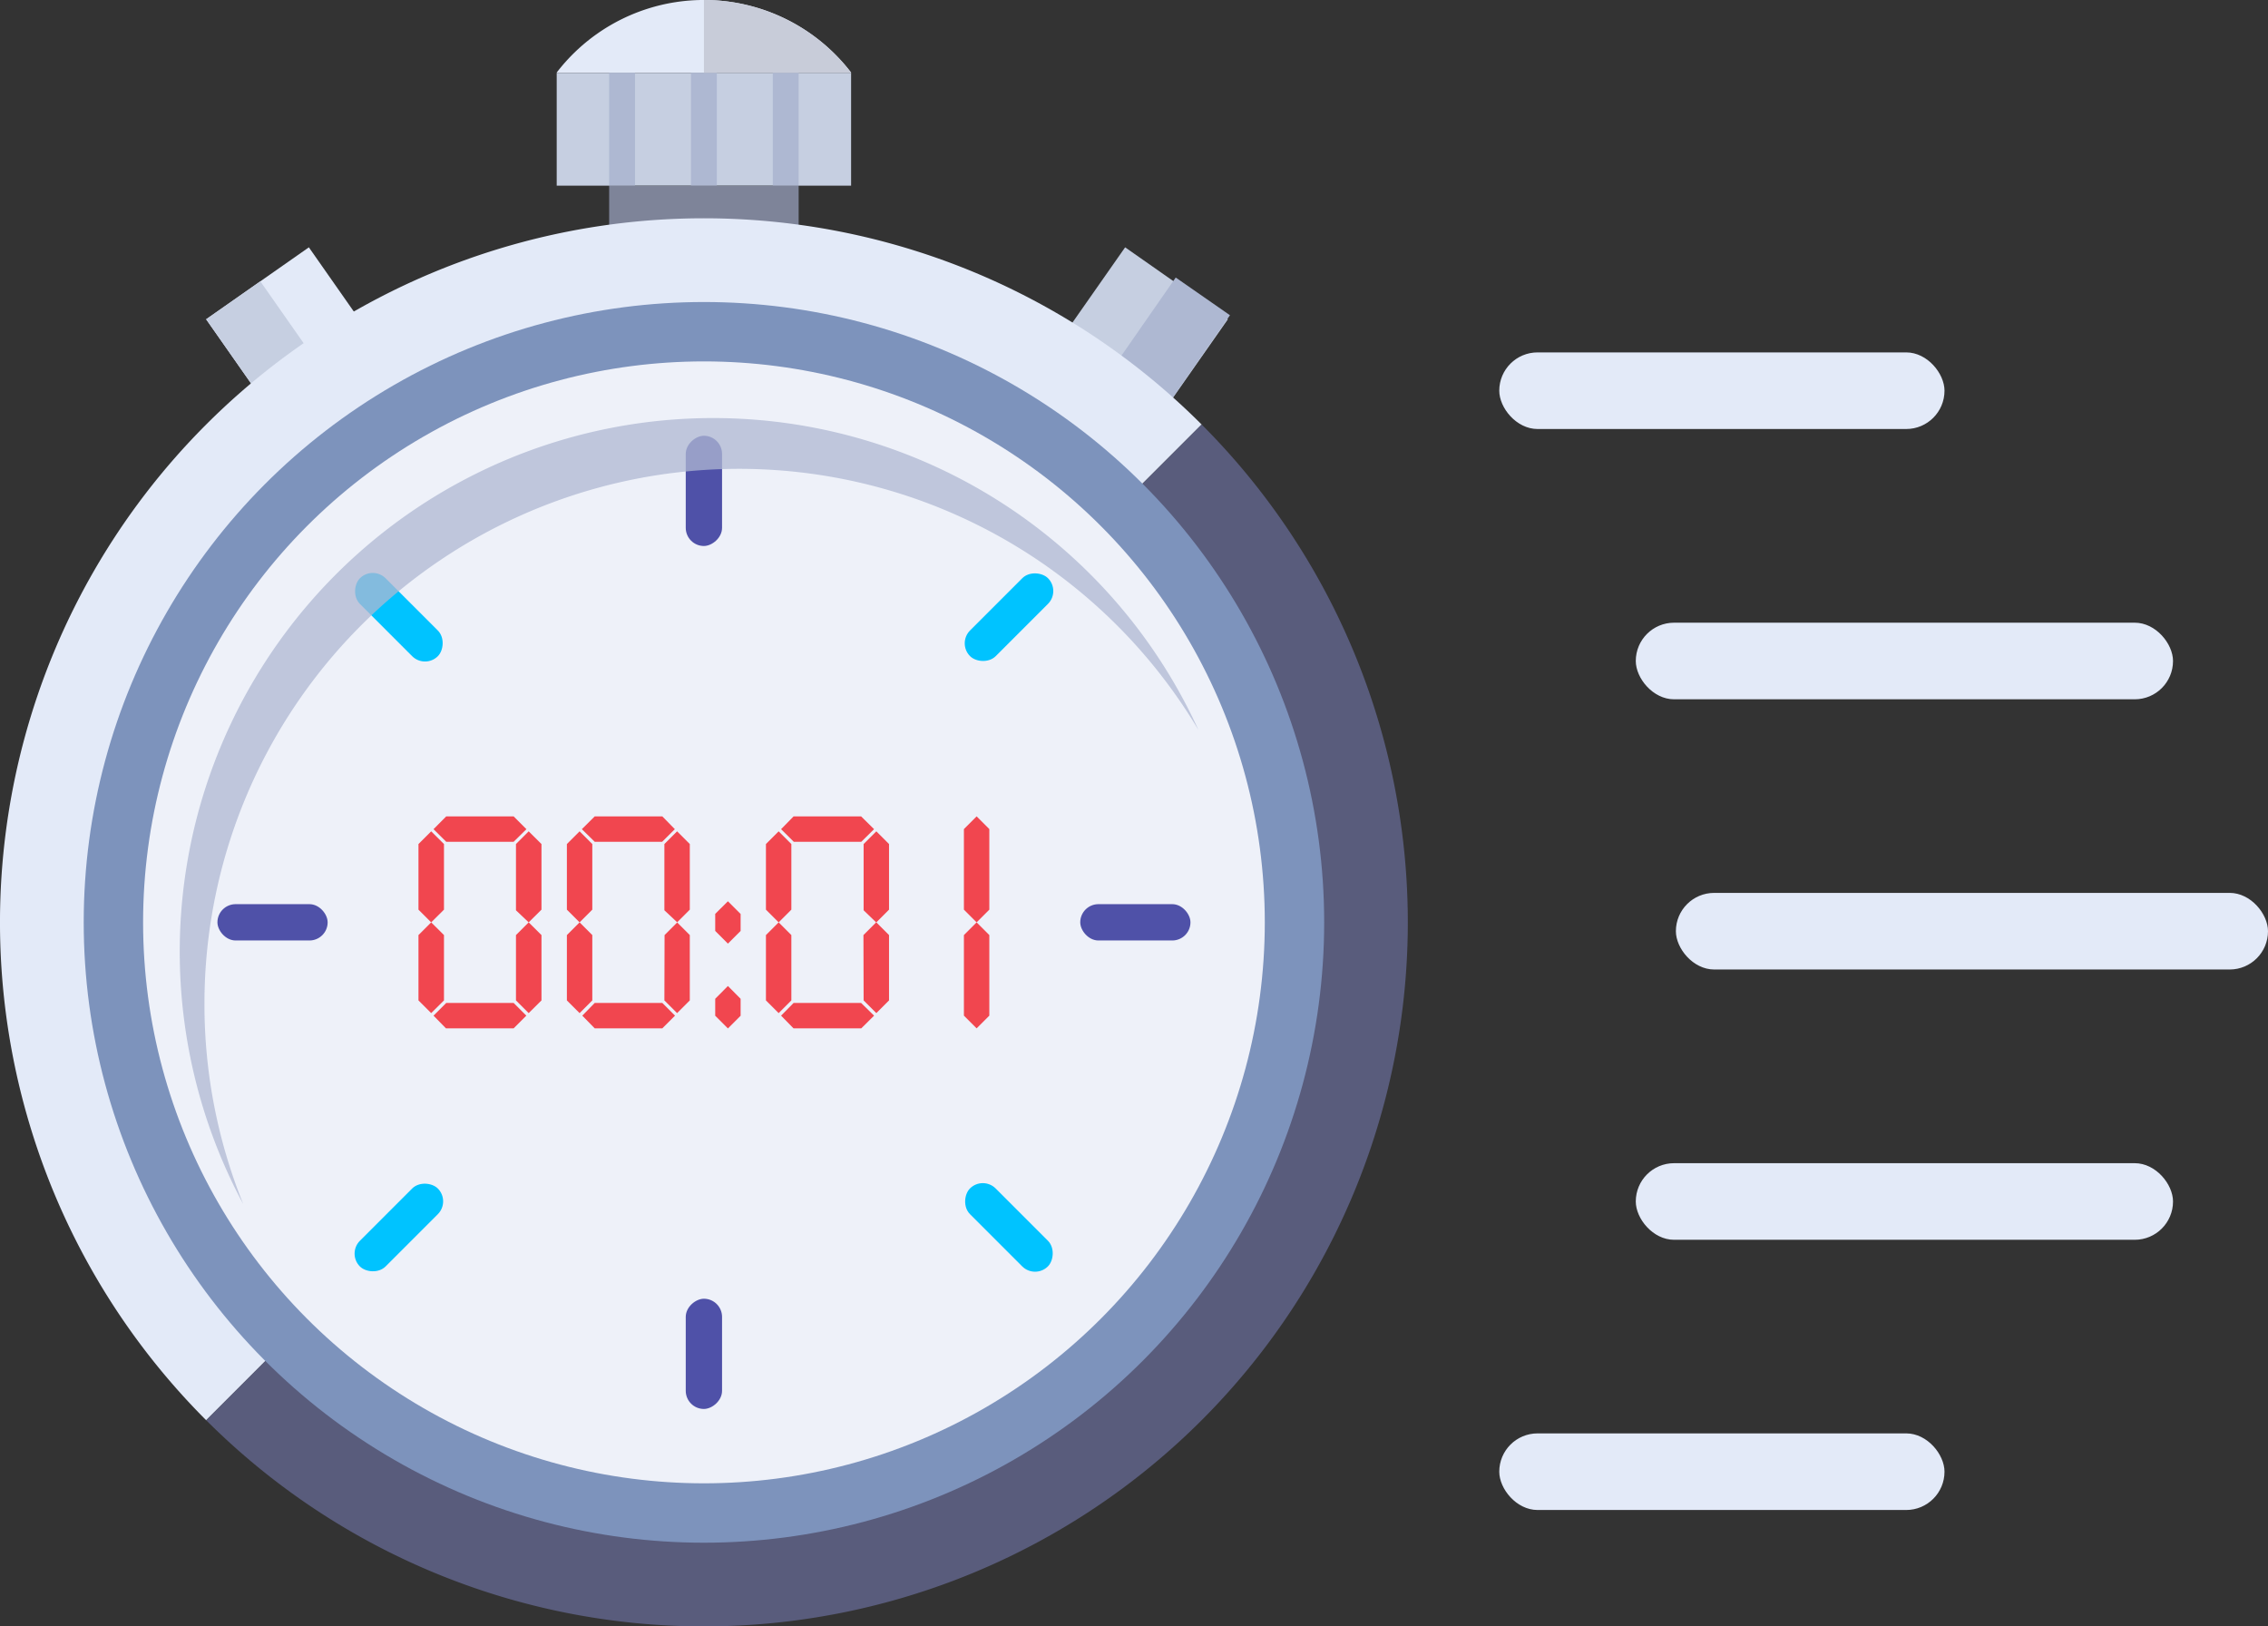 <svg xmlns="http://www.w3.org/2000/svg" viewBox="0 0 251.69 180.46"><rect x="0" y="0" width="251.69" height="180.46" fill="#333333" stroke="none"/><defs><style>.cls-1{isolation:isolate;}.cls-2{fill:#c6cfe1;}.cls-3{fill:#e3eaf8;}.cls-12,.cls-4{fill:#aeb8d2;}.cls-5{fill:#c8ccd9;}.cls-6{fill:#7e8499;}.cls-7{fill:#595c7c;}.cls-8{fill:#7d93bc;}.cls-9{fill:#eef1f9;}.cls-10{fill:#4f51a8;}.cls-11{fill:#00c3ff;}.cls-12{opacity:0.75;mix-blend-mode:multiply;}.cls-13{fill:#f1464f;}</style></defs><title>Ресурс 1</title><g class="cls-1"><g id="Слой_2" data-name="Слой 2"><g id="Слой_1-2" data-name="Слой 1"><rect class="cls-2" x="61.78" y="8.08" width="32.67" height="12.52"/><path class="cls-3" d="M94.46,8.06a20.6,20.6,0,0,0-32.69,0Z"/><rect class="cls-4" x="67.6" y="8.08" width="2.87" height="12.53"/><rect class="cls-4" x="85.76" y="8.08" width="2.87" height="12.53"/><rect class="cls-4" x="76.68" y="8.08" width="2.87" height="12.53"/><path class="cls-5" d="M78.12,8.07H94.46A20.55,20.55,0,0,0,78.12,0Z"/><rect class="cls-3" x="166.38" y="39.1" width="49.41" height="8.5" rx="4.25" ry="4.25"/><rect class="cls-3" x="166.38" y="159.04" width="49.41" height="8.5" rx="4.25" ry="4.25"/><rect class="cls-3" x="181.53" y="69.09" width="59.62" height="8.5" rx="4.25" ry="4.25"/><rect class="cls-3" x="181.53" y="129.06" width="59.62" height="8.5" rx="4.25" ry="4.25"/><rect class="cls-3" x="185.98" y="99.07" width="65.71" height="8.5" rx="4.25" ry="4.25"/><rect class="cls-6" x="67.6" y="20.6" width="21.03" height="5.03"/><rect class="cls-2" x="120.14" y="30.34" width="13.92" height="12.08" transform="translate(43.85 -66.32) rotate(35)"/><rect class="cls-4" x="126.13" y="32.23" width="7.34" height="12.08" transform="matrix(0.82, 0.57, -0.57, 0.82, 45.42, -67.53)"/><rect class="cls-3" x="25.09" y="30.34" width="13.92" height="12.08" transform="translate(79.16 47.8) rotate(145)"/><rect class="cls-2" x="25.68" y="32.23" width="7.34" height="12.08" transform="translate(75.34 52.78) rotate(145)"/><path class="cls-3" d="M22.88,47.1a78.12,78.12,0,0,0,0,110.48L133.35,47.1A78.11,78.11,0,0,0,22.88,47.1Z"/><path class="cls-7" d="M133.35,157.58a78.12,78.12,0,0,0,0-110.48L22.88,157.58A78.12,78.12,0,0,0,133.35,157.58Z"/><circle class="cls-8" cx="78.12" cy="102.34" r="68.83"/><circle class="cls-9" cx="78.12" cy="102.34" r="62.24"/><rect class="cls-10" x="119.88" y="100.32" width="12.23" height="4.03" rx="2.02" ry="2.02"/><rect class="cls-10" x="24.13" y="100.32" width="12.23" height="4.03" rx="2.02" ry="2.02"/><rect class="cls-10" x="72" y="52.45" width="12.23" height="4.03" rx="2.02" ry="2.02" transform="translate(23.65 132.58) rotate(-90)"/><rect class="cls-10" x="72" y="148.2" width="12.23" height="4.03" rx="2.02" ry="2.02" transform="translate(-72.1 228.33) rotate(-90)"/><rect class="cls-11" x="38.15" y="66.47" width="12.23" height="4.03" rx="2.02" ry="2.02" transform="translate(27.14 148.21) rotate(-135)"/><rect class="cls-11" x="105.86" y="134.18" width="12.23" height="4.03" rx="2.02" ry="2.02" transform="translate(94.84 311.67) rotate(-135)"/><rect class="cls-11" x="105.86" y="66.47" width="12.23" height="4.03" rx="2.02" ry="2.02" transform="translate(-15.63 99.23) rotate(-45)"/><rect class="cls-11" x="38.15" y="134.18" width="12.23" height="4.03" rx="2.02" ry="2.02" transform="translate(-83.34 71.19) rotate(-45)"/><path class="cls-12" d="M22.69,111.33A59.33,59.33,0,0,1,133,81,59.2,59.2,0,1,0,27,133.61,59.16,59.16,0,0,1,22.69,111.33Z"/><path class="cls-13" d="M46.44,103.75l1.41-1.41-1.41-1.41V93.65l1.41-1.41,1.42,1.41v7.28l-1.42,1.41,1.42,1.41V111l-1.42,1.41L46.44,111Zm3.08-13.17H57L58.42,92,57,93.4H49.52L48.11,92Zm0,20.7H57l1.41,1.41L57,114.1H49.49l-1.38-1.41Zm7.74-7.53,1.41-1.41L57.26,101V93.65l1.41-1.41,1.42,1.41v7.28l-1.42,1.41,1.42,1.41V111l-1.42,1.41L57.26,111Z"/><path class="cls-13" d="M62.91,103.75l1.41-1.41-1.41-1.41V93.65l1.41-1.41,1.41,1.41v7.28l-1.41,1.41,1.41,1.41V111l-1.41,1.41L62.91,111ZM66,90.58h7.5L74.89,92,73.48,93.4H66L64.57,92Zm0,20.7h7.5l1.41,1.41-1.41,1.41H66l-1.38-1.41Zm7.75-7.53,1.41-1.41L73.73,101V93.65l1.41-1.41,1.41,1.41v7.28l-1.41,1.41,1.41,1.41V111l-1.41,1.41L73.73,111Z"/><path class="cls-13" d="M80.78,100l1.41,1.41v1.88l-1.41,1.41-1.41-1.41V101.4Zm0,14.11-1.41-1.41v-1.88l1.41-1.42,1.41,1.42v1.88Z"/><path class="cls-13" d="M85,103.75l1.41-1.41L85,100.93V93.65l1.41-1.41,1.41,1.41v7.28l-1.41,1.41,1.41,1.41V111l-1.41,1.41L85,111Zm3.07-13.17h7.49L97,92,95.58,93.4H88.09L86.68,92Zm0,20.7h7.49L97,112.69l-1.42,1.41H88.06l-1.38-1.41Zm7.75-7.53,1.41-1.41L95.84,101V93.65l1.41-1.41,1.41,1.41v7.28l-1.41,1.41,1.41,1.41V111l-1.41,1.41L95.84,111Z"/><polyline class="cls-13" points="109.79 103.75 109.79 112.69 108.38 114.1 106.97 112.69 106.97 103.75 108.38 102.34"/><polyline class="cls-13" points="109.79 91.99 109.79 100.93 108.38 102.34 106.97 100.93 106.97 91.99 108.38 90.58"/></g></g></g></svg>